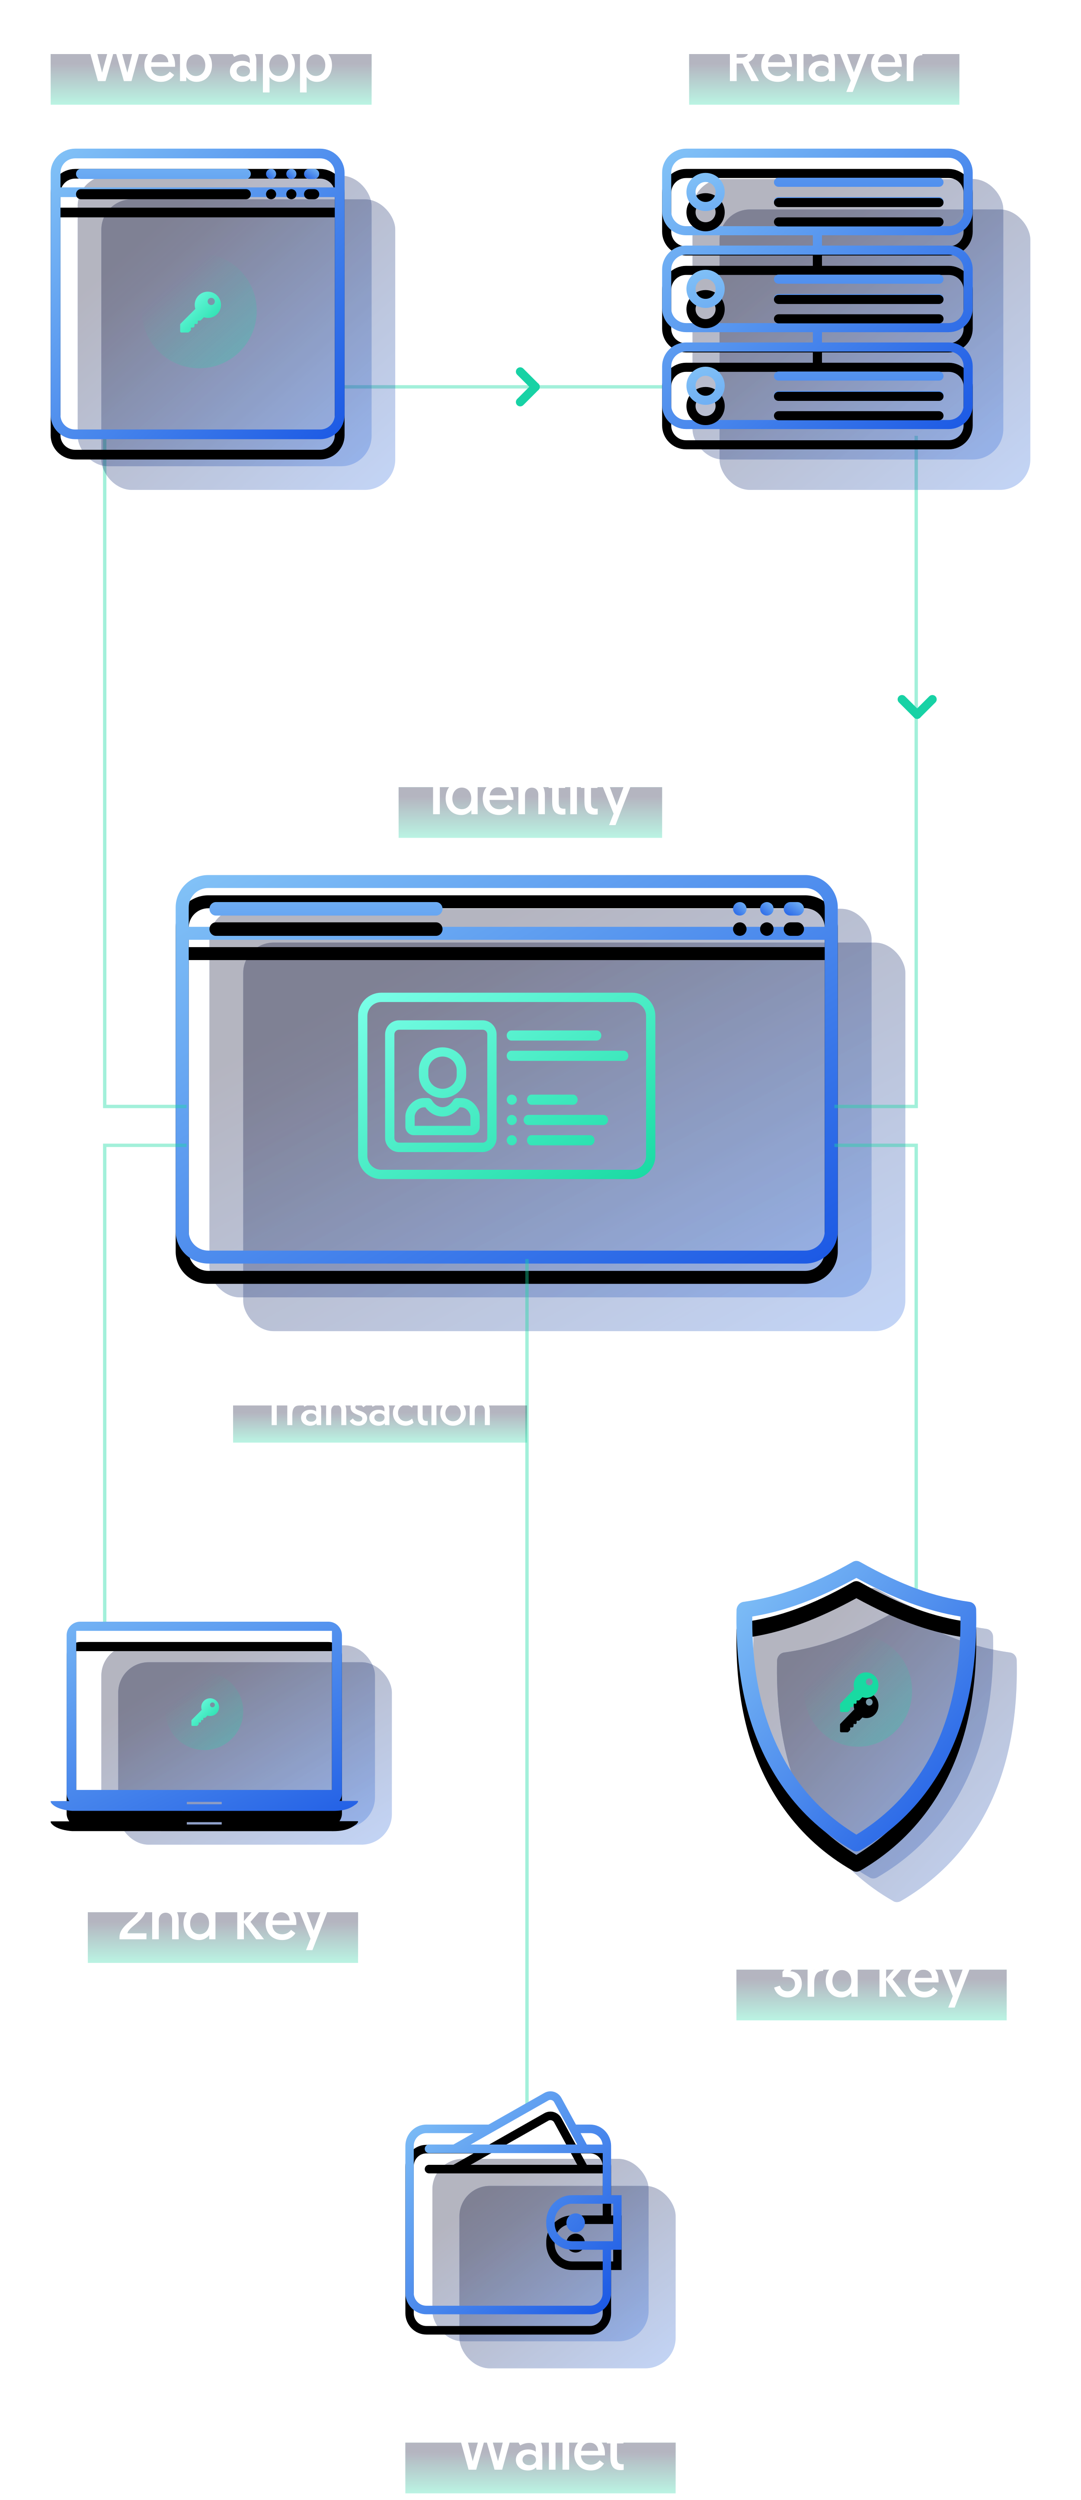 <?xml version="1.0" encoding="UTF-8"?>
<svg width="320px" height="740px" viewBox="0 0 320 740" version="1.1" xmlns="http://www.w3.org/2000/svg" xmlns:xlink="http://www.w3.org/1999/xlink">
    <!-- Generator: Sketch 52.3 (67297) - http://www.bohemiancoding.com/sketch -->
    <title>Group 4</title>
    <desc>Created with Sketch.</desc>
    <defs>
        <linearGradient x1="26.558%" y1="17.496%" x2="102.23%" y2="101.474%" id="linearGradient-1">
            <stop stop-color="#05062C" offset="0%"></stop>
            <stop stop-color="#05062C" stop-opacity="0" offset="100%"></stop>
        </linearGradient>
        <rect id="path-2" x="20" y="20" width="196" height="115" rx="9"></rect>
        <rect id="path-3" x="10" y="10" width="196" height="115" rx="9"></rect>
        <linearGradient x1="100%" y1="0%" x2="0%" y2="100%" id="linearGradient-4">
            <stop stop-color="#83C3F7" offset="0%"></stop>
            <stop stop-color="#1B58E4" offset="100%"></stop>
        </linearGradient>
        <path d="M186.333,0 L9.667,0 C4.331,0.006 0.006,4.293 1.08002496e-12,9.583 L1.08002496e-12,105.417 C0.006,110.707 4.331,114.994 9.667,115 L186.333,115 C191.669,114.994 195.993,110.707 196,105.417 L196,9.583 C195.993,4.293 191.669,0.006 186.333,0 Z M186.333,111.167 L9.667,111.167 C6.464,111.167 3.867,108.592 3.867,105.417 L3.867,19.167 L192.133,19.167 L192.133,105.417 C192.133,108.592 189.536,111.167 186.333,111.167 Z M3.867,15.333 L3.867,9.583 C3.867,6.408 6.464,3.833 9.667,3.833 L186.333,3.833 C189.536,3.833 192.133,6.408 192.133,9.583 L192.133,15.333 L3.867,15.333 Z" id="path-5"></path>
        <filter x="-39.8%" y="-62.6%" width="179.6%" height="235.7%" filterUnits="objectBoundingBox" id="filter-6">
            <feOffset dx="0" dy="6" in="SourceAlpha" result="shadowOffsetOuter1"></feOffset>
            <feGaussianBlur stdDeviation="25" in="shadowOffsetOuter1" result="shadowBlurOuter1"></feGaussianBlur>
            <feColorMatrix values="0 0 0 0 0.122   0 0 0 0 0.361   0 0 0 0 0.898  0 0 0 1 0" type="matrix" in="shadowBlurOuter1"></feColorMatrix>
        </filter>
        <linearGradient x1="-11.416%" y1="-14.03%" x2="109.489%" y2="107.493%" id="linearGradient-7">
            <stop stop-color="#83C3F7" offset="0%"></stop>
            <stop stop-color="#1B58E4" offset="100%"></stop>
        </linearGradient>
        <path d="M14,8 L12,8 C10.895,8 10,8.895 10,10 C10,11.104 10.895,12 12,12 L14,12 C15.105,12 16,11.105 16,10 C16,8.896 15.105,8 14,8 Z" id="path-8"></path>
        <filter x="-1300.0%" y="-1800.0%" width="2700.0%" height="4000.0%" filterUnits="objectBoundingBox" id="filter-9">
            <feOffset dx="0" dy="6" in="SourceAlpha" result="shadowOffsetOuter1"></feOffset>
            <feGaussianBlur stdDeviation="25" in="shadowOffsetOuter1" result="shadowBlurOuter1"></feGaussianBlur>
            <feColorMatrix values="0 0 0 0 0.122   0 0 0 0 0.361   0 0 0 0 0.898  0 0 0 1 0" type="matrix" in="shadowBlurOuter1"></feColorMatrix>
        </filter>
        <path d="M21.76,8.165 C21.277,7.945 20.723,7.945 20.24,8.165 C19.998,8.266 19.775,8.408 19.58,8.584 C18.807,9.372 18.807,10.633 19.58,11.421 C19.775,11.597 19.998,11.739 20.24,11.84 C20.724,12.053 21.276,12.053 21.76,11.84 C22.002,11.739 22.225,11.597 22.42,11.421 C23.193,10.633 23.193,9.372 22.42,8.584 C22.225,8.408 22.002,8.266 21.76,8.165 Z" id="path-10"></path>
        <filter x="-1950.0%" y="-1800.0%" width="4000.0%" height="4000.0%" filterUnits="objectBoundingBox" id="filter-11">
            <feOffset dx="0" dy="6" in="SourceAlpha" result="shadowOffsetOuter1"></feOffset>
            <feGaussianBlur stdDeviation="25" in="shadowOffsetOuter1" result="shadowBlurOuter1"></feGaussianBlur>
            <feColorMatrix values="0 0 0 0 0.122   0 0 0 0 0.361   0 0 0 0 0.898  0 0 0 1 0" type="matrix" in="shadowBlurOuter1"></feColorMatrix>
        </filter>
        <path d="M29.767,8.152 C29.016,7.842 28.152,8.015 27.58,8.59 C27.404,8.784 27.262,9.006 27.16,9.248 C26.947,9.731 26.947,10.281 27.16,10.764 C27.262,11.005 27.404,11.228 27.58,11.422 C28.369,12.193 29.631,12.193 30.419,11.422 C30.596,11.228 30.738,11.005 30.839,10.764 C30.951,10.527 31.006,10.267 30.999,10.006 C31.004,9.196 30.517,8.463 29.767,8.152 Z" id="path-12"></path>
        <filter x="-1950.0%" y="-1800.0%" width="4000.0%" height="4000.0%" filterUnits="objectBoundingBox" id="filter-13">
            <feOffset dx="0" dy="6" in="SourceAlpha" result="shadowOffsetOuter1"></feOffset>
            <feGaussianBlur stdDeviation="25" in="shadowOffsetOuter1" result="shadowBlurOuter1"></feGaussianBlur>
            <feColorMatrix values="0 0 0 0 0.122   0 0 0 0 0.361   0 0 0 0 0.898  0 0 0 1 0" type="matrix" in="shadowBlurOuter1"></feColorMatrix>
        </filter>
        <linearGradient x1="100%" y1="-321.387%" x2="0%" y2="1245.898%" id="linearGradient-14">
            <stop stop-color="#83C3F7" offset="0%"></stop>
            <stop stop-color="#1B58E4" offset="100%"></stop>
        </linearGradient>
        <path d="M184.083,8 L118.917,8 C117.858,8 117,8.895 117,10 C117,11.105 117.858,12 118.917,12 L184.083,12 C185.142,12 186,11.105 186,10 C186,8.895 185.142,8 184.083,8 Z" id="path-15"></path>
        <filter x="-113.0%" y="-1800.0%" width="326.1%" height="4000.0%" filterUnits="objectBoundingBox" id="filter-16">
            <feOffset dx="0" dy="6" in="SourceAlpha" result="shadowOffsetOuter1"></feOffset>
            <feGaussianBlur stdDeviation="25" in="shadowOffsetOuter1" result="shadowBlurOuter1"></feGaussianBlur>
            <feColorMatrix values="0 0 0 0 0.122   0 0 0 0 0.361   0 0 0 0 0.898  0 0 0 1 0" type="matrix" in="shadowBlurOuter1"></feColorMatrix>
        </filter>
        <linearGradient x1="0%" y1="0%" x2="100%" y2="100%" id="linearGradient-17">
            <stop stop-color="#7CFFE9" offset="0%"></stop>
            <stop stop-color="#18DAA2" offset="100%"></stop>
        </linearGradient>
        <linearGradient x1="26.558%" y1="18.665%" x2="26.558%" y2="100%" id="linearGradient-18">
            <stop stop-color="#05062C" offset="0%"></stop>
            <stop stop-color="#05062C" stop-opacity="0" offset="100%"></stop>
        </linearGradient>
        <rect id="path-19" x="0" y="10" width="78" height="15"></rect>
        <rect id="path-20" x="0" y="4.5" width="87" height="11"></rect>
        <rect id="path-21" x="20" y="12" width="81" height="54" rx="9"></rect>
        <rect id="path-22" x="15" y="7" width="81" height="54" rx="9"></rect>
        <linearGradient x1="-8.555%" y1="-21.569%" x2="100%" y2="116.365%" id="linearGradient-23">
            <stop stop-color="#83C3F7" offset="0%"></stop>
            <stop stop-color="#1B58E4" offset="100%"></stop>
        </linearGradient>
        <path d="M90.884,53.054 L85.475,53.054 C85.943,52.397 86.225,51.595 86.225,50.726 L86.225,4.026 C86.225,1.806 84.423,0 82.209,0 L8.738,0 C6.525,0 4.723,1.807 4.723,4.026 L4.723,50.726 C4.723,51.613 5.02,52.428 5.507,53.094 L0.046,53.094 C0.046,53.094 -0.2,53.344 0.447,53.991 C2.281,55.831 6.401,55.99 6.401,55.99 L6.401,55.986 C6.401,55.986 83.571,56.004 83.656,55.999 C87.958,55.999 89.347,54.706 90.484,53.952 C91.326,53.103 90.884,53.054 90.884,53.054 Z M50.633,54.036 L40.294,54.036 L40.294,53.332 L50.631,53.332 L50.633,54.036 Z M83.261,49.801 L7.568,49.801 L7.568,2.715 L83.262,2.715 L83.262,49.801 L83.261,49.801 Z" id="path-24"></path>
        <filter x="-85.7%" y="-128.6%" width="271.3%" height="378.6%" filterUnits="objectBoundingBox" id="filter-25">
            <feOffset dx="0" dy="6" in="SourceAlpha" result="shadowOffsetOuter1"></feOffset>
            <feGaussianBlur stdDeviation="25" in="shadowOffsetOuter1" result="shadowBlurOuter1"></feGaussianBlur>
            <feColorMatrix values="0 0 0 0 0.122   0 0 0 0 0.361   0 0 0 0 0.898  0 0 0 1 0" type="matrix" in="shadowBlurOuter1"></feColorMatrix>
        </filter>
        <linearGradient x1="30.069%" y1="22.847%" x2="95.551%" y2="100%" id="linearGradient-26">
            <stop stop-color="#18DAA2" stop-opacity="0" offset="0%"></stop>
            <stop stop-color="#18DAA2" offset="100%"></stop>
        </linearGradient>
        <rect id="path-27" x="0" y="10" width="80" height="15"></rect>
        <rect id="path-28" x="16" y="28" width="64" height="54" rx="9"></rect>
        <rect id="path-29" x="8" y="20" width="64" height="54" rx="9"></rect>
        <linearGradient x1="1.247%" y1="2.576%" x2="94.654%" y2="98.228%" id="linearGradient-30">
            <stop stop-color="#83C3F7" offset="0%"></stop>
            <stop stop-color="#1B58E4" offset="100%"></stop>
        </linearGradient>
        <path d="M64,30.746 L60.898,30.746 L60.898,16.179 C60.898,12.687 58.115,9.846 54.695,9.846 L50.494,9.846 L46.195,1.955 C45.539,0.749 44.292,0 42.94,0 C42.31,0 41.684,0.166 41.132,0.479 L24.633,9.846 L6.204,9.846 C2.783,9.846 0,12.687 0,16.179 L0,59.667 C0,63.159 2.783,66 6.204,66 L54.695,66 C58.115,66 60.898,63.159 60.898,59.667 L60.898,46.895 L64,46.895 L64,30.746 Z M54.695,12.379 C56.605,12.379 58.166,13.861 58.376,15.757 L53.713,15.757 L51.874,12.379 L54.695,12.379 Z M42.339,2.693 C42.921,2.36 43.704,2.593 44.026,3.184 L50.874,15.756 L19.328,15.756 L42.339,2.693 Z M58.417,59.667 C58.417,61.762 56.747,63.467 54.694,63.467 L6.204,63.467 C4.151,63.467 2.481,61.762 2.481,59.667 L2.481,16.179 C2.481,14.084 4.151,12.379 6.204,12.379 L20.172,12.379 L14.221,15.757 L6.979,15.757 C6.293,15.757 5.738,16.325 5.738,17.024 C5.738,17.723 6.293,18.291 6.979,18.291 L9.758,18.291 L55.093,18.291 L58.417,18.291 L58.417,30.747 L49.343,30.747 C45.13,30.747 41.701,34.248 41.701,38.549 L41.701,39.094 C41.701,43.396 45.13,46.896 49.343,46.896 L58.417,46.896 L58.417,59.667 Z M61.518,44.362 L60.898,44.362 L49.343,44.362 C46.497,44.362 44.182,41.998 44.182,39.093 L44.182,38.548 C44.182,35.642 46.497,33.278 49.343,33.278 L60.898,33.278 L61.518,33.278 L61.518,44.362 Z M53.144,38.924 C53.144,40.47 51.918,41.721 50.404,41.721 C48.891,41.721 47.665,40.469 47.665,38.924 C47.665,37.379 48.891,36.128 50.404,36.128 C51.918,36.127 53.144,37.38 53.144,38.924 Z" id="path-31"></path>
        <filter x="-121.9%" y="-109.1%" width="343.8%" height="336.4%" filterUnits="objectBoundingBox" id="filter-32">
            <feOffset dx="0" dy="6" in="SourceAlpha" result="shadowOffsetOuter1"></feOffset>
            <feGaussianBlur stdDeviation="25" in="shadowOffsetOuter1" result="shadowBlurOuter1"></feGaussianBlur>
            <feColorMatrix values="0 0 0 0 0.122   0 0 0 0 0.361   0 0 0 0 0.898  0 0 0 1 0" type="matrix" in="shadowBlurOuter1"></feColorMatrix>
        </filter>
        <rect id="path-33" x="0" y="10" width="80" height="15"></rect>
        <path d="M82.967,29.404 C82.941,28.266 82.13,27.284 80.997,27.129 C75.716,26.399 70.507,25.131 65.401,23.251 C60.32,21.38 54.697,18.768 48.633,15.329 C47.863,14.892 47.139,14.889 46.369,15.329 C40.347,18.767 34.765,21.373 29.643,23.251 C24.536,25.124 19.33,26.4 14.091,27.129 C12.957,27.286 12.162,28.266 12.036,29.404 C11.534,51.022 16.244,68.711 26.122,82.46 C31.503,89.95 38.237,96.03 46.369,100.665 C46.998,101.129 47.984,101.094 48.717,100.665 C56.787,95.952 63.513,89.917 68.881,82.46 C78.772,68.72 83.444,51.023 82.967,29.404 Z" id="path-34"></path>
        <path d="M75.967,22.404 C75.941,21.266 75.13,20.284 73.997,20.129 C68.716,19.399 63.507,18.131 58.401,16.251 C53.32,14.38 47.697,11.768 41.633,8.329 C40.863,7.892 40.139,7.889 39.369,8.329 C33.347,11.767 27.765,14.373 22.643,16.251 C17.536,18.124 12.33,19.4 7.091,20.129 C5.957,20.286 5.162,21.266 5.036,22.404 C4.534,44.022 9.244,61.711 19.122,75.46 C24.503,82.95 31.237,89.03 39.369,93.665 C39.998,94.129 40.984,94.094 41.717,93.665 C49.787,88.952 56.513,82.917 61.881,75.46 C71.772,61.72 76.444,44.023 75.967,22.404 Z" id="path-35"></path>
        <path d="M70.967,14.404 C70.941,13.266 70.13,12.284 68.997,12.129 C63.716,11.399 58.507,10.131 53.401,8.251 C48.32,6.38 42.697,3.768 36.633,0.329 C35.863,-0.108 35.139,-0.111 34.369,0.329 C28.347,3.767 22.765,6.373 17.643,8.251 C12.536,10.124 7.33,11.4 2.091,12.129 C0.957,12.286 0.162,13.266 0.036,14.404 C-0.466,36.022 4.244,53.711 14.122,67.46 C19.503,74.95 26.237,81.03 34.369,85.665 C34.998,86.129 35.984,86.094 36.717,85.665 C44.787,80.952 51.513,74.917 56.881,67.46 C66.772,53.72 71.444,36.023 70.967,14.404 Z M53.108,64.806 C48.441,71.286 42.586,76.689 35.502,81.029 C28.417,76.689 22.534,71.306 17.895,64.806 C8.909,52.215 4.522,36.107 4.689,16.469 C9.636,15.668 14.541,14.319 19.446,12.507 C24.35,10.696 29.716,8.209 35.502,5.049 C41.287,8.209 46.611,10.696 51.515,12.507 C56.42,14.32 61.366,15.668 66.314,16.469 C66.481,36.233 62.066,52.364 53.108,64.806 Z" id="path-36"></path>
        <filter x="-109.9%" y="-83.7%" width="319.7%" height="281.4%" filterUnits="objectBoundingBox" id="filter-37">
            <feOffset dx="0" dy="6" in="SourceAlpha" result="shadowOffsetOuter1"></feOffset>
            <feGaussianBlur stdDeviation="25" in="shadowOffsetOuter1" result="shadowBlurOuter1"></feGaussianBlur>
            <feColorMatrix values="0 0 0 0 0.122   0 0 0 0 0.361   0 0 0 0 0.898  0 0 0 1 0" type="matrix" in="shadowBlurOuter1"></feColorMatrix>
        </filter>
        <path d="M10.306,1.106 C8.876,-0.369 6.55,-0.369 5.12,1.106 C4.143,2.113 3.804,3.597 4.227,4.943 L0.098,9.202 C0.035,9.266 0,9.354 0,9.445 L0,11.39 C0,11.58 0.149,11.733 0.333,11.733 L2.219,11.733 C2.308,11.733 2.392,11.697 2.455,11.633 L2.926,11.146 C2.998,11.072 3.033,10.968 3.021,10.864 L2.963,10.341 L3.665,10.273 C3.824,10.258 3.95,10.128 3.965,9.963 L4.031,9.239 L4.538,9.3 C4.632,9.313 4.727,9.281 4.798,9.216 C4.869,9.15 4.909,9.057 4.909,8.959 L4.909,8.319 L5.519,8.319 C5.607,8.319 5.692,8.282 5.755,8.218 L6.609,7.348 C7.915,7.785 9.329,7.461 10.306,6.453 C11.735,4.979 11.735,2.58 10.306,1.106 Z M9.363,3.537 C8.973,3.939 8.338,3.939 7.948,3.537 C7.558,3.134 7.558,2.48 7.948,2.078 C8.338,1.676 8.973,1.676 9.363,2.078 C9.752,2.48 9.752,3.134 9.363,3.537 Z" id="path-38"></path>
        <filter x="-685.5%" y="-613.6%" width="1471.1%" height="1429.5%" filterUnits="objectBoundingBox" id="filter-39">
            <feOffset dx="0" dy="6" in="SourceAlpha" result="shadowOffsetOuter1"></feOffset>
            <feGaussianBlur stdDeviation="25" in="shadowOffsetOuter1" result="shadowBlurOuter1"></feGaussianBlur>
            <feColorMatrix values="0 0 0 0 0.094   0 0 0 0 0.855   0 0 0 0 0.635  0 0 0 1 0" type="matrix" in="shadowBlurOuter1"></feColorMatrix>
        </filter>
        <rect id="path-40" x="0" y="10" width="80" height="15"></rect>
        <rect id="path-41" x="15" y="15" width="87" height="86" rx="9"></rect>
        <rect id="path-42" x="8" y="8" width="87" height="86" rx="9"></rect>
        <path d="M79.75,0 L7.25,0 C3.248,0.005 0.005,3.211 0,7.167 L0,78.833 C0.005,82.789 3.248,85.995 7.25,86 L79.75,86 C83.752,85.995 86.995,82.789 87,78.833 L87,7.167 C86.995,3.211 83.752,0.005 79.75,0 Z M84.1,78.833 C84.1,81.208 82.152,83.133 79.75,83.133 L7.25,83.133 C4.848,83.133 2.9,81.208 2.9,78.833 L2.9,14.333 L84.1,14.333 L84.1,78.833 L84.1,78.833 Z M84.1,11.467 L2.9,11.467 L2.9,7.167 C2.9,4.792 4.848,2.867 7.25,2.867 L79.75,2.867 C82.152,2.867 84.1,4.792 84.1,7.167 L84.1,11.467 Z" id="path-43"></path>
        <filter x="-89.7%" y="-83.7%" width="279.3%" height="281.4%" filterUnits="objectBoundingBox" id="filter-44">
            <feOffset dx="0" dy="6" in="SourceAlpha" result="shadowOffsetOuter1"></feOffset>
            <feGaussianBlur stdDeviation="25" in="shadowOffsetOuter1" result="shadowBlurOuter1"></feGaussianBlur>
            <feColorMatrix values="0 0 0 0 0.122   0 0 0 0 0.361   0 0 0 0 0.898  0 0 0 1 0" type="matrix" in="shadowBlurOuter1"></feColorMatrix>
        </filter>
        <path d="M10.5,5.983 L9,5.983 C8.172,5.983 7.5,6.652 7.5,7.478 C7.5,8.304 8.172,8.974 9,8.974 L10.5,8.974 C11.328,8.974 12,8.304 12,7.478 C12,6.652 11.328,5.983 10.5,5.983 Z" id="path-45"></path>
        <filter x="-1733.3%" y="-2407.0%" width="3566.7%" height="5315.1%" filterUnits="objectBoundingBox" id="filter-46">
            <feOffset dx="0" dy="6" in="SourceAlpha" result="shadowOffsetOuter1"></feOffset>
            <feGaussianBlur stdDeviation="25" in="shadowOffsetOuter1" result="shadowBlurOuter1"></feGaussianBlur>
            <feColorMatrix values="0 0 0 0 0.122   0 0 0 0 0.361   0 0 0 0 0.898  0 0 0 1 0" type="matrix" in="shadowBlurOuter1"></feColorMatrix>
        </filter>
        <path d="M16.32,6.106 C15.958,5.942 15.542,5.942 15.18,6.106 C14.998,6.182 14.831,6.288 14.685,6.42 C14.105,7.009 14.105,7.952 14.685,8.541 C14.831,8.673 14.998,8.779 15.18,8.854 C15.543,9.014 15.957,9.014 16.32,8.854 C16.502,8.779 16.669,8.673 16.815,8.541 C17.395,7.952 17.395,7.009 16.815,6.42 C16.669,6.288 16.502,6.182 16.32,6.106 Z" id="path-47"></path>
        <filter x="-2600.0%" y="-2407.0%" width="5300.0%" height="5315.1%" filterUnits="objectBoundingBox" id="filter-48">
            <feOffset dx="0" dy="6" in="SourceAlpha" result="shadowOffsetOuter1"></feOffset>
            <feGaussianBlur stdDeviation="25" in="shadowOffsetOuter1" result="shadowBlurOuter1"></feGaussianBlur>
            <feColorMatrix values="0 0 0 0 0.122   0 0 0 0 0.361   0 0 0 0 0.898  0 0 0 1 0" type="matrix" in="shadowBlurOuter1"></feColorMatrix>
        </filter>
        <path d="M22.325,6.097 C21.762,5.864 21.114,5.994 20.685,6.424 C20.553,6.569 20.446,6.735 20.37,6.916 C20.21,7.277 20.21,7.688 20.37,8.049 C20.446,8.23 20.553,8.396 20.685,8.541 C21.276,9.118 22.223,9.118 22.815,8.541 C22.947,8.396 23.053,8.23 23.13,8.049 C23.214,7.872 23.255,7.678 23.25,7.482 C23.253,6.877 22.888,6.329 22.325,6.097 Z" id="path-49"></path>
        <filter x="-2600.0%" y="-2407.0%" width="5300.0%" height="5315.1%" filterUnits="objectBoundingBox" id="filter-50">
            <feOffset dx="0" dy="6" in="SourceAlpha" result="shadowOffsetOuter1"></feOffset>
            <feGaussianBlur stdDeviation="25" in="shadowOffsetOuter1" result="shadowBlurOuter1"></feGaussianBlur>
            <feColorMatrix values="0 0 0 0 0.122   0 0 0 0 0.361   0 0 0 0 0.898  0 0 0 1 0" type="matrix" in="shadowBlurOuter1"></feColorMatrix>
        </filter>
        <path d="M78.063,5.983 L29.187,5.983 C28.394,5.983 27.75,6.652 27.75,7.478 C27.75,8.304 28.394,8.974 29.187,8.974 L78.063,8.974 C78.856,8.974 79.5,8.304 79.5,7.478 C79.5,6.652 78.856,5.983 78.063,5.983 Z" id="path-51"></path>
        <filter x="-150.7%" y="-2407.0%" width="401.4%" height="5315.1%" filterUnits="objectBoundingBox" id="filter-52">
            <feOffset dx="0" dy="6" in="SourceAlpha" result="shadowOffsetOuter1"></feOffset>
            <feGaussianBlur stdDeviation="25" in="shadowOffsetOuter1" result="shadowBlurOuter1"></feGaussianBlur>
            <feColorMatrix values="0 0 0 0 0.122   0 0 0 0 0.361   0 0 0 0 0.898  0 0 0 1 0" type="matrix" in="shadowBlurOuter1"></feColorMatrix>
        </filter>
        <rect id="path-53" x="0" y="10" width="95" height="15"></rect>
        <rect id="path-54" x="17" y="18" width="92" height="83" rx="9"></rect>
        <rect id="path-55" x="9" y="9" width="92" height="83" rx="9"></rect>
        <linearGradient x1="1.042%" y1="0%" x2="100%" y2="100%" id="linearGradient-56">
            <stop stop-color="#83C3F7" offset="0%"></stop>
            <stop stop-color="#1B58E4" offset="100%"></stop>
        </linearGradient>
        <path d="M84.836,25.635 C88.755,25.635 91.944,22.458 91.944,18.554 L91.944,7.081 C91.944,3.177 88.755,0 84.836,0 L7.107,0 C3.188,0 0,3.177 0,7.081 L0,18.554 C0,22.458 3.188,25.635 7.107,25.635 L44.622,25.635 L44.622,28.683 L7.107,28.683 C3.188,28.683 0,31.859 0,35.763 L0,47.237 C0,51.141 3.188,54.317 7.107,54.317 L44.622,54.317 L44.622,57.365 L7.107,57.365 C3.188,57.365 0,60.542 0,64.446 L0,75.919 C0,79.823 3.188,83 7.107,83 L84.836,83 C88.755,83 91.944,79.823 91.944,75.919 L91.944,64.446 C91.944,60.542 88.755,57.365 84.836,57.365 L47.321,57.365 L47.321,54.317 L84.836,54.317 C88.755,54.317 91.944,51.141 91.944,47.237 L91.944,35.763 C91.944,31.859 88.755,28.683 84.836,28.683 L47.321,28.683 L47.321,25.635 L84.836,25.635 Z M89.245,64.446 L89.245,75.919 C89.245,78.341 87.267,80.311 84.836,80.311 L7.107,80.311 C4.677,80.311 2.699,78.341 2.699,75.919 L2.699,64.446 C2.699,62.024 4.677,60.054 7.107,60.054 L84.836,60.054 C87.267,60.054 89.245,62.024 89.245,64.446 Z M89.245,35.763 L89.245,47.237 C89.245,49.658 87.267,51.629 84.836,51.629 L7.107,51.629 C4.677,51.629 2.699,49.658 2.699,47.237 L2.699,35.763 C2.699,33.342 4.677,31.371 7.107,31.371 L84.836,31.371 C87.267,31.371 89.245,33.342 89.245,35.763 Z M2.699,18.554 L2.699,7.081 C2.699,4.659 4.677,2.689 7.107,2.689 L84.836,2.689 C87.267,2.689 89.245,4.659 89.245,7.081 L89.245,18.554 C89.245,20.976 87.267,22.946 84.836,22.946 L7.107,22.946 C4.677,22.946 2.699,20.976 2.699,18.554 Z" id="path-57"></path>
        <filter x="-84.8%" y="-86.7%" width="269.7%" height="288.0%" filterUnits="objectBoundingBox" id="filter-58">
            <feOffset dx="0" dy="6" in="SourceAlpha" result="shadowOffsetOuter1"></feOffset>
            <feGaussianBlur stdDeviation="25" in="shadowOffsetOuter1" result="shadowBlurOuter1"></feGaussianBlur>
            <feColorMatrix values="0 0 0 0 0.122   0 0 0 0 0.361   0 0 0 0 0.898  0 0 0 1 0" type="matrix" in="shadowBlurOuter1"></feColorMatrix>
        </filter>
        <linearGradient x1="0%" y1="-9.509%" x2="197.206%" y2="631.537%" id="linearGradient-59">
            <stop stop-color="#83C3F7" offset="0%"></stop>
            <stop stop-color="#1B58E4" offset="100%"></stop>
        </linearGradient>
        <path d="M12.865,7.171 C9.74,7.171 7.197,9.704 7.197,12.817 C7.197,15.931 9.74,18.464 12.865,18.464 C15.99,18.464 18.533,15.931 18.533,12.817 C18.533,9.704 15.99,7.171 12.865,7.171 Z M12.865,15.775 C11.228,15.775 9.896,14.448 9.896,12.817 C9.896,11.187 11.228,9.86 12.865,9.86 C14.502,9.86 15.834,11.187 15.834,12.817 C15.834,14.448 14.502,15.775 12.865,15.775 Z" id="path-60"></path>
        <filter x="-688.1%" y="-637.5%" width="1476.2%" height="1481.3%" filterUnits="objectBoundingBox" id="filter-61">
            <feOffset dx="0" dy="6" in="SourceAlpha" result="shadowOffsetOuter1"></feOffset>
            <feGaussianBlur stdDeviation="25" in="shadowOffsetOuter1" result="shadowBlurOuter1"></feGaussianBlur>
            <feColorMatrix values="0 0 0 0 0.122   0 0 0 0 0.361   0 0 0 0 0.898  0 0 0 1 0" type="matrix" in="shadowBlurOuter1"></feColorMatrix>
        </filter>
        <path d="M12.865,35.853 C9.74,35.853 7.197,38.386 7.197,41.5 C7.197,44.614 9.74,47.147 12.865,47.147 C15.99,47.147 18.533,44.614 18.533,41.5 C18.533,38.386 15.99,35.853 12.865,35.853 Z M12.865,44.458 C11.228,44.458 9.896,43.131 9.896,41.5 C9.896,39.869 11.228,38.542 12.865,38.542 C14.502,38.542 15.834,39.869 15.834,41.5 C15.834,43.131 14.502,44.458 12.865,44.458 Z" id="path-62"></path>
        <filter x="-688.1%" y="-637.5%" width="1476.2%" height="1481.3%" filterUnits="objectBoundingBox" id="filter-63">
            <feOffset dx="0" dy="6" in="SourceAlpha" result="shadowOffsetOuter1"></feOffset>
            <feGaussianBlur stdDeviation="25" in="shadowOffsetOuter1" result="shadowBlurOuter1"></feGaussianBlur>
            <feColorMatrix values="0 0 0 0 0.122   0 0 0 0 0.361   0 0 0 0 0.898  0 0 0 1 0" type="matrix" in="shadowBlurOuter1"></feColorMatrix>
        </filter>
        <linearGradient x1="2.802%" y1="-1281.032%" x2="116.09%" y2="1603.832%" id="linearGradient-64">
            <stop stop-color="#83C3F7" offset="0%"></stop>
            <stop stop-color="#1B58E4" offset="100%"></stop>
        </linearGradient>
        <path d="M81.958,43.024 L34.456,43.024 C33.711,43.024 33.107,43.626 33.107,44.368 C33.107,45.111 33.711,45.713 34.456,45.713 L81.958,45.713 C82.703,45.713 83.307,45.111 83.307,44.368 C83.307,43.626 82.703,43.024 81.958,43.024 Z" id="path-65"></path>
        <filter x="-155.4%" y="-2677.6%" width="410.8%" height="5901.4%" filterUnits="objectBoundingBox" id="filter-66">
            <feOffset dx="0" dy="6" in="SourceAlpha" result="shadowOffsetOuter1"></feOffset>
            <feGaussianBlur stdDeviation="25" in="shadowOffsetOuter1" result="shadowBlurOuter1"></feGaussianBlur>
            <feColorMatrix values="0 0 0 0 0.122   0 0 0 0 0.361   0 0 0 0 0.898  0 0 0 1 0" type="matrix" in="shadowBlurOuter1"></feColorMatrix>
        </filter>
        <path d="M33.107,38.632 C33.107,39.374 33.711,39.976 34.456,39.976 L81.958,39.976 C82.703,39.976 83.307,39.374 83.307,38.632 C83.307,37.889 82.703,37.287 81.958,37.287 L34.456,37.287 C33.711,37.287 33.107,37.889 33.107,38.632 Z" id="path-67"></path>
        <filter x="-155.4%" y="-2677.6%" width="410.8%" height="5901.4%" filterUnits="objectBoundingBox" id="filter-68">
            <feOffset dx="0" dy="6" in="SourceAlpha" result="shadowOffsetOuter1"></feOffset>
            <feGaussianBlur stdDeviation="25" in="shadowOffsetOuter1" result="shadowBlurOuter1"></feGaussianBlur>
            <feColorMatrix values="0 0 0 0 0.122   0 0 0 0 0.361   0 0 0 0 0.898  0 0 0 1 0" type="matrix" in="shadowBlurOuter1"></feColorMatrix>
        </filter>
        <path d="M83.307,15.686 C83.307,14.943 82.703,14.341 81.958,14.341 L34.456,14.341 C33.711,14.341 33.107,14.943 33.107,15.686 C33.107,16.428 33.711,17.03 34.456,17.03 L81.958,17.03 C82.703,17.03 83.307,16.428 83.307,15.686 Z" id="path-69"></path>
        <filter x="-155.4%" y="-2677.6%" width="410.8%" height="5901.4%" filterUnits="objectBoundingBox" id="filter-70">
            <feOffset dx="0" dy="6" in="SourceAlpha" result="shadowOffsetOuter1"></feOffset>
            <feGaussianBlur stdDeviation="25" in="shadowOffsetOuter1" result="shadowBlurOuter1"></feGaussianBlur>
            <feColorMatrix values="0 0 0 0 0.122   0 0 0 0 0.361   0 0 0 0 0.898  0 0 0 1 0" type="matrix" in="shadowBlurOuter1"></feColorMatrix>
        </filter>
        <path d="M34.456,11.294 L81.958,11.294 C82.703,11.294 83.307,10.692 83.307,9.949 C83.307,9.207 82.703,8.605 81.958,8.605 L34.456,8.605 C33.711,8.605 33.107,9.207 33.107,9.949 C33.107,10.692 33.711,11.294 34.456,11.294 Z" id="path-71"></path>
        <filter x="-155.4%" y="-2677.6%" width="410.8%" height="5901.4%" filterUnits="objectBoundingBox" id="filter-72">
            <feOffset dx="0" dy="6" in="SourceAlpha" result="shadowOffsetOuter1"></feOffset>
            <feGaussianBlur stdDeviation="25" in="shadowOffsetOuter1" result="shadowBlurOuter1"></feGaussianBlur>
            <feColorMatrix values="0 0 0 0 0.122   0 0 0 0 0.361   0 0 0 0 0.898  0 0 0 1 0" type="matrix" in="shadowBlurOuter1"></feColorMatrix>
        </filter>
        <path d="M12.865,64.536 C9.74,64.536 7.197,67.069 7.197,70.183 C7.197,73.296 9.74,75.829 12.865,75.829 C15.99,75.829 18.533,73.296 18.533,70.183 C18.533,67.069 15.99,64.536 12.865,64.536 Z M12.865,73.14 C11.228,73.14 9.896,71.813 9.896,70.183 C9.896,68.552 11.228,67.225 12.865,67.225 C14.502,67.225 15.834,68.552 15.834,70.183 C15.834,71.813 14.502,73.14 12.865,73.14 Z" id="path-73"></path>
        <filter x="-688.1%" y="-637.5%" width="1476.2%" height="1481.3%" filterUnits="objectBoundingBox" id="filter-74">
            <feOffset dx="0" dy="6" in="SourceAlpha" result="shadowOffsetOuter1"></feOffset>
            <feGaussianBlur stdDeviation="25" in="shadowOffsetOuter1" result="shadowBlurOuter1"></feGaussianBlur>
            <feColorMatrix values="0 0 0 0 0.122   0 0 0 0 0.361   0 0 0 0 0.898  0 0 0 1 0" type="matrix" in="shadowBlurOuter1"></feColorMatrix>
        </filter>
        <path d="M81.958,71.706 L34.456,71.706 C33.711,71.706 33.107,72.308 33.107,73.051 C33.107,73.793 33.711,74.395 34.456,74.395 L81.958,74.395 C82.703,74.395 83.307,73.793 83.307,73.051 C83.307,72.308 82.703,71.706 81.958,71.706 Z" id="path-75"></path>
        <filter x="-155.4%" y="-2677.6%" width="410.8%" height="5901.4%" filterUnits="objectBoundingBox" id="filter-76">
            <feOffset dx="0" dy="6" in="SourceAlpha" result="shadowOffsetOuter1"></feOffset>
            <feGaussianBlur stdDeviation="25" in="shadowOffsetOuter1" result="shadowBlurOuter1"></feGaussianBlur>
            <feColorMatrix values="0 0 0 0 0.122   0 0 0 0 0.361   0 0 0 0 0.898  0 0 0 1 0" type="matrix" in="shadowBlurOuter1"></feColorMatrix>
        </filter>
        <path d="M33.107,67.314 C33.107,68.057 33.711,68.659 34.456,68.659 L81.958,68.659 C82.703,68.659 83.307,68.057 83.307,67.314 C83.307,66.572 82.703,65.97 81.958,65.97 L34.456,65.97 C33.711,65.97 33.107,66.572 33.107,67.314 Z" id="path-77"></path>
        <filter x="-155.4%" y="-2677.6%" width="410.8%" height="5901.4%" filterUnits="objectBoundingBox" id="filter-78">
            <feOffset dx="0" dy="6" in="SourceAlpha" result="shadowOffsetOuter1"></feOffset>
            <feGaussianBlur stdDeviation="25" in="shadowOffsetOuter1" result="shadowBlurOuter1"></feGaussianBlur>
            <feColorMatrix values="0 0 0 0 0.122   0 0 0 0 0.361   0 0 0 0 0.898  0 0 0 1 0" type="matrix" in="shadowBlurOuter1"></feColorMatrix>
        </filter>
        <rect id="path-79" x="0" y="10" width="80" height="15"></rect>
    </defs>
    <g id="Page-1" stroke="none" stroke-width="1" fill="none" fill-rule="evenodd">
        <g id="Mobile" transform="translate(0, -536)">
            <g id="Group-4" transform="translate(15, 542)">
                <g id="Group-16" transform="translate(37, 217)">
                    <g id="Group-9" transform="translate(0, 36)">
                        <g id="Rectangle-Copy-2" opacity="0.299">
                            <use fill="#3774E8" xlink:href="#path-2"></use>
                            <use fill="url(#linearGradient-1)" xlink:href="#path-2"></use>
                        </g>
                        <g id="Rectangle" opacity="0.299">
                            <use fill="#3774E8" xlink:href="#path-3"></use>
                            <use fill="url(#linearGradient-1)" xlink:href="#path-3"></use>
                        </g>
                        <g id="web-2" transform="translate(98, 57.5) scale(-1, 1) translate(-98, -57.5) ">
                            <g id="Shape">
                                <use fill="black" fill-opacity="1" filter="url(#filter-6)" xlink:href="#path-5"></use>
                                <use fill="url(#linearGradient-4)" fill-rule="evenodd" xlink:href="#path-5"></use>
                            </g>
                            <g id="Path">
                                <use fill="black" fill-opacity="1" filter="url(#filter-9)" xlink:href="#path-8"></use>
                                <use fill="url(#linearGradient-7)" fill-rule="evenodd" xlink:href="#path-8"></use>
                            </g>
                            <g id="Path">
                                <use fill="black" fill-opacity="1" filter="url(#filter-11)" xlink:href="#path-10"></use>
                                <use fill="url(#linearGradient-7)" fill-rule="evenodd" xlink:href="#path-10"></use>
                            </g>
                            <g id="Path">
                                <use fill="black" fill-opacity="1" filter="url(#filter-13)" xlink:href="#path-12"></use>
                                <use fill="url(#linearGradient-7)" fill-rule="evenodd" xlink:href="#path-12"></use>
                            </g>
                            <g id="Path">
                                <use fill="black" fill-opacity="1" filter="url(#filter-16)" xlink:href="#path-15"></use>
                                <use fill="url(#linearGradient-14)" fill-rule="evenodd" xlink:href="#path-15"></use>
                            </g>
                        </g>
                        <g id="badge" transform="translate(54, 34)" fill="url(#linearGradient-17)">
                            <path d="M81.125,0.828 C84.916,0.828 88,3.921 88,7.724 L88,49.103 C88,52.906 84.916,56 81.125,56 L6.875,56 C3.084,56 0,52.906 0,49.103 L0,7.724 C0,3.921 3.084,0.828 6.875,0.828 L36.556,0.828 L40.444,0.828 L47.555,0.828 L51.445,0.828 L81.125,0.828 Z M85.25,49.103 L85.25,7.724 C85.25,5.442 83.4,3.586 81.125,3.586 L48.695,3.586 L44.805,3.586 L6.875,3.586 C4.6,3.586 2.75,5.442 2.75,7.724 L2.75,49.103 C2.75,51.385 4.6,53.241 6.875,53.241 L81.125,53.241 C83.4,53.241 85.25,51.385 85.25,49.103 Z M25,32 C21.14,32 18,28.941 18,25.182 L18,23.818 C18,20.059 21.14,17 25,17 C28.86,17 32,20.059 32,23.818 L32,25.182 C32,28.941 28.86,32 25,32 Z M20.8,23.818 L20.8,25.182 C20.8,27.438 22.684,29.273 25,29.273 C27.316,29.273 29.2,27.438 29.2,25.182 L29.2,23.818 C29.2,21.562 27.316,19.727 25,19.727 C22.684,19.727 20.8,21.562 20.8,23.818 Z M30.513,32 C32.012,32 33.431,32.668 34.508,33.88 C35.442,34.93 36,36.276 36,37.477 L36,40.474 C36,41.867 34.871,43 33.484,43 L16.522,43 C15.131,43 14,41.864 14,40.468 L14,37.477 C14,34.944 16.397,32 19.488,32 L20.655,32 C21.132,32 21.575,32.249 21.826,32.657 C22.628,33.966 23.785,34.716 25,34.716 C26.216,34.716 27.372,33.966 28.174,32.657 C28.425,32.249 28.868,32 29.345,32 L30.513,32 Z M33.25,40.239 L33.25,40.239 L33.25,37.477 C33.25,36.545 32.184,34.761 30.512,34.761 L30.071,34.761 C28.77,36.497 26.957,37.477 25,37.477 C23.043,37.477 21.23,36.497 19.929,34.761 L19.488,34.761 C17.816,34.761 16.75,36.545 16.75,37.477 L16.75,40.239 L33.25,40.239 Z M36.875,9 C39.149,9 41,10.874 41,13.179 L41,43.821 C41,46.125 39.149,48 36.875,48 L12.125,48 C9.851,48 8,46.125 8,43.821 L8,13.179 C8,10.874 9.851,9 12.125,9 L36.875,9 Z M38.25,43.821 L38.25,13.179 C38.25,12.411 37.633,11.786 36.875,11.786 L12.125,11.786 C11.367,11.786 10.75,12.411 10.75,13.179 L10.75,43.821 C10.75,44.589 11.367,45.214 12.125,45.214 L36.875,45.214 C37.633,45.214 38.25,44.589 38.25,43.821 Z M45.4,15 C44.627,15 44,14.328 44,13.5 C44,12.672 44.627,12 45.4,12 L70.6,12 C71.373,12 72,12.672 72,13.5 C72,14.328 71.373,15 70.6,15 L45.4,15 Z M78.615,18 C79.38,18 80,18.672 80,19.5 C80,20.328 79.38,21 78.615,21 L45.385,21 C44.62,21 44,20.328 44,19.5 C44,18.672 44.62,18 45.385,18 L78.615,18 Z M51.364,34 C50.611,34 50,33.328 50,32.5 C50,31.672 50.611,31 51.364,31 L63.636,31 C64.389,31 65,31.672 65,32.5 C65,33.328 64.389,34 63.636,34 L51.364,34 Z M45.5,31 C45.896,31 46.282,31.159 46.561,31.439 C46.841,31.718 47,32.104 47,32.5 C47,32.896 46.841,33.282 46.561,33.561 C46.282,33.841 45.896,34 45.5,34 C45.104,34 44.718,33.841 44.439,33.561 C44.159,33.282 44,32.896 44,32.5 C44,32.104 44.159,31.718 44.439,31.439 C44.718,31.159 45.104,31 45.5,31 Z M72.611,37 C73.378,37 74,37.672 74,38.5 C74,39.328 73.378,40 72.611,40 L50.389,40 C49.622,40 49,39.328 49,38.5 C49,37.672 49.622,37 50.389,37 L72.611,37 Z M45.5,37 C45.896,37 46.282,37.159 46.561,37.439 C46.841,37.718 47,38.104 47,38.5 C47,38.896 46.841,39.282 46.561,39.561 C46.282,39.841 45.896,40 45.5,40 C45.104,40 44.718,39.841 44.439,39.561 C44.159,39.282 44,38.896 44,38.5 C44,38.104 44.159,37.718 44.439,37.439 C44.718,37.159 45.104,37 45.5,37 Z M68.667,43 C69.403,43 70,43.672 70,44.5 C70,45.328 69.403,46 68.667,46 L51.333,46 C50.597,46 50,45.328 50,44.5 C50,43.672 50.597,43 51.333,43 L68.667,43 Z M45.5,43 C45.896,43 46.282,43.159 46.561,43.439 C46.841,43.718 47,44.104 47,44.5 C47,44.896 46.841,45.282 46.561,45.561 C46.282,45.841 45.896,46 45.5,46 C45.104,46 44.718,45.841 44.439,45.561 C44.159,45.282 44,44.896 44,44.5 C44,44.104 44.159,43.718 44.439,43.439 C44.718,43.159 45.104,43 45.5,43 Z" id="Combined-Shape"></path>
                        </g>
                    </g>
                    <g id="Group-12-Copy-6" transform="translate(66, 0)">
                        <g id="Rectangle" opacity="0.299">
                            <use fill="#18DAA2" xlink:href="#path-19"></use>
                            <use fill="url(#linearGradient-18)" xlink:href="#path-19"></use>
                        </g>
                        <path d="M10.201,18 L10.201,5.4 L12.199,5.4 L12.199,18 L10.201,18 Z M23.393,4.986 L23.393,18 L21.539,18 L21.539,16.776 C21.287,17.1 20.333,18.234 18.515,18.234 C15.833,18.234 13.925,16.2 13.925,13.32 C13.925,10.422 15.707,8.37 18.389,8.37 C20.171,8.37 21.179,9.45 21.431,9.864 L21.431,4.986 L23.393,4.986 Z M21.503,13.338 C21.503,11.286 20.261,10.116 18.695,10.116 C17.057,10.116 15.905,11.448 15.905,13.338 C15.905,15.264 17.111,16.506 18.713,16.506 C20.441,16.506 21.503,15.066 21.503,13.338 Z M24.902,13.338 C24.902,10.422 26.9,8.37 29.474,8.37 C32.318,8.37 33.992,10.332 33.992,13.284 C33.992,13.446 33.992,13.608 33.974,13.77 L26.9,13.77 C26.936,15.444 28.142,16.524 29.816,16.524 C31.238,16.524 32.048,15.732 32.408,15.21 L33.704,16.182 C33.254,16.956 32.012,18.234 29.78,18.234 C26.846,18.234 24.902,16.182 24.902,13.338 Z M26.972,12.42 L31.994,12.42 C31.922,10.872 30.842,10.008 29.492,10.008 C28.142,10.008 27.098,10.944 26.972,12.42 Z M40.02,8.37 C42.45,8.37 43.296,10.296 43.296,12.348 L43.296,18 L41.352,18 L41.352,12.186 C41.352,10.89 40.542,10.134 39.462,10.134 C38.22,10.134 37.41,11.052 37.41,12.33 L37.41,18 L35.448,18 L35.448,8.604 L37.374,8.604 L37.374,9.828 C37.788,9.09 38.76,8.37 40.02,8.37 Z M45.453,8.604 L45.453,6.642 L47.397,6.642 L47.397,8.604 L49.305,8.604 L49.305,10.224 L47.397,10.224 L47.397,14.598 C47.397,16.056 47.955,16.38 48.999,16.38 C49.161,16.38 49.377,16.362 49.377,16.362 L49.377,18.054 C49.377,18.054 49.035,18.126 48.423,18.126 C46.137,18.126 45.453,16.596 45.453,14.292 L45.453,10.224 L44.409,10.224 L44.409,8.604 L45.453,8.604 Z M50.814,18 L50.814,8.604 L52.776,8.604 L52.776,18 L50.814,18 Z M50.562,6.282 C50.562,5.598 51.102,5.058 51.786,5.058 C52.47,5.058 53.01,5.598 53.01,6.282 C53.01,6.966 52.47,7.506 51.786,7.506 C51.102,7.506 50.562,6.966 50.562,6.282 Z M55.006,8.604 L55.006,6.642 L56.95,6.642 L56.95,8.604 L58.858,8.604 L58.858,10.224 L56.95,10.224 L56.95,14.598 C56.95,16.056 57.508,16.38 58.552,16.38 C58.714,16.38 58.93,16.362 58.93,16.362 L58.93,18.054 C58.93,18.054 58.588,18.126 57.976,18.126 C55.69,18.126 55.006,16.596 55.006,14.292 L55.006,10.224 L53.962,10.224 L53.962,8.604 L55.006,8.604 Z M64.201,21.222 L62.311,21.222 L63.643,17.838 L59.917,8.604 L62.023,8.604 L64.561,15.444 L67.063,8.604 L69.115,8.604 L64.201,21.222 Z" id="Identity" fill="#FFFFFF"></path>
                    </g>
                </g>
                <polyline id="Path-2" stroke="#18DAA2" opacity="0.4" points="16 123 16 321.499 40.221 321.499"></polyline>
                <polyline id="Path-2" stroke="#18DAA2" opacity="0.4" transform="translate(28.11, 404.383) scale(1, -1) translate(-28.11, -404.383) " points="16 333 16 475.766 40.221 475.766"></polyline>
                <path d="M141,366.66 L141,618.68" id="Path-2" stroke="#18DAA2" opacity="0.4" transform="translate(141, 492.67) scale(1, -1) translate(-141, -492.67) "></path>
                <g id="Group-12-Copy-5" transform="translate(54, 405.5)">
                    <g id="Rectangle" opacity="0.299">
                        <use fill="#18DAA2" xlink:href="#path-20"></use>
                        <use fill="url(#linearGradient-18)" xlink:href="#path-20"></use>
                    </g>
                    <path d="M11.408,10.322 L11.408,2.126 L9,2.126 L9,0.76 L15.335,0.76 L15.335,2.126 L12.927,2.126 L12.927,10.322 L11.408,10.322 Z M19.548,3.014 L19.548,4.516 C17.988,4.516 17.536,5.705 17.536,7.249 L17.536,10.322 L16.045,10.322 L16.045,3.191 L17.509,3.191 L17.509,4.311 C17.783,3.601 18.535,3.014 19.548,3.014 Z M20.12,8.123 C20.12,6.743 21.242,5.773 22.884,5.773 C23.705,5.773 24.321,6.046 24.595,6.292 L24.595,5.623 C24.595,4.803 24.02,4.311 23.076,4.311 C22.282,4.311 21.598,4.585 21.078,4.872 L20.504,3.833 C21.078,3.464 22.036,3.014 23.226,3.014 C25.347,3.014 26.073,4.161 26.073,5.719 L26.073,10.322 L24.773,10.322 L24.649,9.79 C24.28,10.199 23.705,10.5 22.816,10.5 C21.311,10.5 20.12,9.557 20.12,8.123 Z M21.612,8.082 C21.612,8.792 22.228,9.311 23.131,9.311 C24.006,9.311 24.636,8.82 24.636,8.082 C24.636,7.331 24.02,6.852 23.117,6.852 C22.214,6.852 21.612,7.372 21.612,8.082 Z M31.024,3.014 C32.871,3.014 33.514,4.475 33.514,6.033 L33.514,10.322 L32.036,10.322 L32.036,5.91 C32.036,4.926 31.421,4.352 30.6,4.352 C29.656,4.352 29.04,5.049 29.04,6.019 L29.04,10.322 L27.548,10.322 L27.548,3.191 L29.012,3.191 L29.012,4.12 C29.327,3.56 30.066,3.014 31.024,3.014 Z M34.525,9.079 L35.455,8.342 C35.784,8.82 36.276,9.27 37.166,9.27 C37.795,9.27 38.26,8.956 38.26,8.383 C38.26,7.016 34.785,7.508 34.785,5.036 C34.785,3.779 35.852,3.014 37.234,3.014 C38.575,3.014 39.286,3.792 39.56,4.339 L38.534,5.022 C38.329,4.694 37.946,4.23 37.152,4.23 C36.605,4.23 36.194,4.516 36.194,5.008 C36.194,6.374 39.683,5.801 39.683,8.314 C39.683,9.639 38.561,10.5 37.097,10.5 C35.647,10.5 34.88,9.721 34.525,9.079 Z M40.324,8.123 C40.324,6.743 41.446,5.773 43.088,5.773 C43.909,5.773 44.525,6.046 44.799,6.292 L44.799,5.623 C44.799,4.803 44.224,4.311 43.28,4.311 C42.486,4.311 41.802,4.585 41.282,4.872 L40.708,3.833 C41.282,3.464 42.24,3.014 43.43,3.014 C45.551,3.014 46.277,4.161 46.277,5.719 L46.277,10.322 L44.977,10.322 L44.853,9.79 C44.484,10.199 43.909,10.5 43.02,10.5 C41.515,10.5 40.324,9.557 40.324,8.123 Z M41.816,8.082 C41.816,8.792 42.432,9.311 43.335,9.311 C44.21,9.311 44.84,8.82 44.84,8.082 C44.84,7.331 44.224,6.852 43.321,6.852 C42.418,6.852 41.816,7.372 41.816,8.082 Z M53.417,3.888 L52.966,5.145 C52.637,4.831 51.98,4.366 51.077,4.366 C49.723,4.366 48.82,5.404 48.82,6.757 C48.82,8.123 49.805,9.175 51.132,9.175 C52.049,9.175 52.692,8.656 52.993,8.383 L53.417,9.612 C53.061,9.926 52.24,10.5 51.05,10.5 C48.874,10.5 47.314,8.902 47.314,6.757 C47.314,4.626 48.915,3.014 51.036,3.014 C52.213,3.014 53.007,3.533 53.417,3.888 Z M54.633,3.191 L54.633,1.702 L56.111,1.702 L56.111,3.191 L57.561,3.191 L57.561,4.421 L56.111,4.421 L56.111,7.74 C56.111,8.847 56.535,9.093 57.329,9.093 C57.452,9.093 57.616,9.079 57.616,9.079 L57.616,10.363 C57.616,10.363 57.356,10.418 56.891,10.418 C55.153,10.418 54.633,9.257 54.633,7.508 L54.633,4.421 L53.839,4.421 L53.839,3.191 L54.633,3.191 Z M58.709,10.322 L58.709,3.191 L60.2,3.191 L60.2,10.322 L58.709,10.322 Z M58.517,1.429 C58.517,0.91 58.927,0.5 59.447,0.5 C59.967,0.5 60.378,0.91 60.378,1.429 C60.378,1.948 59.967,2.358 59.447,2.358 C58.927,2.358 58.517,1.948 58.517,1.429 Z M62.839,6.77 C62.839,8.178 63.783,9.175 65.11,9.175 C66.438,9.175 67.409,8.15 67.409,6.757 C67.409,5.363 66.438,4.339 65.11,4.339 C63.769,4.339 62.839,5.377 62.839,6.77 Z M61.334,6.77 C61.334,4.612 62.962,3.014 65.11,3.014 C67.313,3.014 68.9,4.612 68.9,6.757 C68.9,8.902 67.286,10.5 65.11,10.5 C62.921,10.5 61.334,8.929 61.334,6.77 Z M73.51,3.014 C75.357,3.014 76,4.475 76,6.033 L76,10.322 L74.522,10.322 L74.522,5.91 C74.522,4.926 73.906,4.352 73.086,4.352 C72.141,4.352 71.526,5.049 71.526,6.019 L71.526,10.322 L70.034,10.322 L70.034,3.191 L71.498,3.191 L71.498,4.12 C71.813,3.56 72.552,3.014 73.51,3.014 Z" id="Transaction" fill="#FFFFFF"></path>
                </g>
                <polyline id="Path-2" stroke="#18DAA2" opacity="0.4" transform="translate(244.11, 400.5) scale(-1, -1) translate(-244.11, -400.5) " points="232 333 232 468 256.221 468"></polyline>
                <polyline id="Path-2-Copy" stroke="#18DAA2" opacity="0.4" transform="translate(244.11, 222.25) scale(-1, 1) translate(-244.11, -222.25) " points="232 123 232 321.499 256.221 321.499"></polyline>
                <g id="Group-11-Copy" transform="translate(252, 201)" fill="#17D2A5" fill-rule="nonzero">
                    <path d="M-0.909,0.909 C-1.411,0.407 -1.411,-0.407 -0.909,-0.909 C-0.407,-1.411 0.407,-1.411 0.909,-0.909 L5.409,3.588 C5.911,4.09 5.911,4.904 5.409,5.406 C4.907,5.908 4.093,5.908 3.591,5.407 L-0.909,0.909 Z" id="Stroke-354"></path>
                    <path d="M5.409,5.407 C4.907,5.908 4.093,5.908 3.591,5.406 C3.089,4.904 3.089,4.09 3.591,3.588 L8.091,-0.909 C8.593,-1.411 9.407,-1.411 9.909,-0.909 C10.411,-0.407 10.411,0.407 9.909,0.909 L5.409,5.407 Z" id="Stroke-355"></path>
                </g>
                <path d="M85,108.5 L182.411,108.5" id="Path-2" stroke="#18DAA2" opacity="0.4"></path>
                <g id="Group-11" transform="translate(141, 108.5) scale(-1, 1) rotate(90) translate(-141, -108.5) translate(134.5, 104.5)" fill="#17D2A5" fill-rule="nonzero">
                    <path d="M1.091,2.909 C0.589,2.407 0.589,1.593 1.091,1.091 C1.593,0.589 2.407,0.589 2.909,1.091 L7.409,5.588 C7.911,6.09 7.911,6.904 7.409,7.406 C6.907,7.908 6.093,7.908 5.591,7.407 L1.091,2.909 Z" id="Stroke-354"></path>
                    <path d="M7.409,7.407 C6.907,7.908 6.093,7.908 5.591,7.406 C5.089,6.904 5.089,6.09 5.591,5.588 L10.091,1.091 C10.593,0.589 11.407,0.589 11.909,1.091 C12.411,1.593 12.411,2.407 11.909,2.909 L7.409,7.407 Z" id="Stroke-355"></path>
                </g>
                <g id="Group-17" transform="translate(0, 474)">
                    <g id="Group-6">
                        <g id="Rectangle" opacity="0.299">
                            <use fill="#3774E8" xlink:href="#path-21"></use>
                            <use fill="url(#linearGradient-1)" xlink:href="#path-21"></use>
                        </g>
                        <g id="Rectangle" opacity="0.299">
                            <use fill="#3774E8" xlink:href="#path-22"></use>
                            <use fill="url(#linearGradient-1)" xlink:href="#path-22"></use>
                        </g>
                        <g id="notebook">
                            <g id="Shape">
                                <use fill="black" fill-opacity="1" filter="url(#filter-25)" xlink:href="#path-24"></use>
                                <use fill="url(#linearGradient-23)" fill-rule="evenodd" xlink:href="#path-24"></use>
                            </g>
                        </g>
                        <g id="Group-7" transform="translate(34, 15)">
                            <circle id="Oval" fill="url(#linearGradient-26)" opacity="0.3" cx="11.5" cy="11.5" r="11.5"></circle>
                            <g id="key" transform="translate(7.667, 7.667)" fill="url(#linearGradient-17)">
                                <path d="M7.407,0.771 C6.379,-0.257 4.708,-0.257 3.68,0.771 C2.978,1.473 2.734,2.507 3.038,3.445 L0.07,6.413 C0.025,6.458 0,6.519 0,6.583 L0,7.938 C0,8.071 0.107,8.178 0.24,8.178 L1.595,8.178 C1.659,8.178 1.719,8.153 1.764,8.108 L2.103,7.769 C2.155,7.717 2.18,7.644 2.172,7.572 L2.13,7.207 L2.634,7.16 C2.749,7.149 2.839,7.059 2.85,6.944 L2.897,6.44 L3.262,6.482 C3.329,6.491 3.397,6.468 3.448,6.423 C3.499,6.377 3.529,6.312 3.529,6.244 L3.529,5.798 L3.967,5.798 C4.03,5.798 4.091,5.773 4.136,5.728 L4.75,5.121 C5.689,5.426 6.705,5.2 7.407,4.498 C8.435,3.47 8.435,1.798 7.407,0.771 Z M6.729,2.465 C6.449,2.745 5.993,2.745 5.713,2.465 C5.433,2.185 5.433,1.729 5.713,1.448 C5.993,1.168 6.449,1.168 6.729,1.448 C7.01,1.729 7.01,2.185 6.729,2.465 Z" id="Shape"></path>
                            </g>
                        </g>
                    </g>
                    <g id="Group-12-Copy-3" transform="translate(11, 76)">
                        <g id="Rectangle" opacity="0.299">
                            <use fill="#18DAA2" xlink:href="#path-27"></use>
                            <use fill="url(#linearGradient-18)" xlink:href="#path-27"></use>
                        </g>
                        <path d="M9.382,18 L9.382,17.28 C9.382,13.716 15.16,11.682 15.16,8.91 C15.16,7.794 14.44,7.02 13.198,7.02 C11.974,7.02 11.38,7.812 11.128,8.73 L9.382,8.226 C9.634,7.074 10.66,5.166 13.27,5.166 C15.682,5.166 17.194,6.678 17.194,8.838 C17.194,12.402 12.028,14.238 11.722,16.236 L17.356,16.236 L17.356,18 L9.382,18 Z M23.617,8.37 C26.047,8.37 26.893,10.296 26.893,12.348 L26.893,18 L24.949,18 L24.949,12.186 C24.949,10.89 24.139,10.134 23.059,10.134 C21.817,10.134 21.007,11.052 21.007,12.33 L21.007,18 L19.045,18 L19.045,8.604 L20.971,8.604 L20.971,9.828 C21.385,9.09 22.357,8.37 23.617,8.37 Z M37.781,4.986 L37.781,18 L35.927,18 L35.927,16.776 C35.675,17.1 34.721,18.234 32.903,18.234 C30.221,18.234 28.313,16.2 28.313,13.32 C28.313,10.422 30.095,8.37 32.777,8.37 C34.559,8.37 35.567,9.45 35.819,9.864 L35.819,4.986 L37.781,4.986 Z M35.891,13.338 C35.891,11.286 34.649,10.116 33.083,10.116 C31.445,10.116 30.293,11.448 30.293,13.338 C30.293,15.264 31.499,16.506 33.101,16.506 C34.829,16.506 35.891,15.066 35.891,13.338 Z M44.238,18 L44.238,4.986 L46.2,4.986 L46.2,12.618 L49.674,8.604 L51.906,8.604 L48.144,12.852 L52.158,18 L49.836,18 L46.2,13.068 L46.2,18 L44.238,18 Z M52.641,13.338 C52.641,10.422 54.639,8.37 57.213,8.37 C60.057,8.37 61.731,10.332 61.731,13.284 C61.731,13.446 61.731,13.608 61.713,13.77 L54.639,13.77 C54.675,15.444 55.881,16.524 57.555,16.524 C58.977,16.524 59.787,15.732 60.147,15.21 L61.443,16.182 C60.993,16.956 59.751,18.234 57.519,18.234 C54.585,18.234 52.641,16.182 52.641,13.338 Z M54.711,12.42 L59.733,12.42 C59.661,10.872 58.581,10.008 57.231,10.008 C55.881,10.008 54.837,10.944 54.711,12.42 Z M66.481,21.222 L64.591,21.222 L65.923,17.838 L62.197,8.604 L64.303,8.604 L66.841,15.444 L69.343,8.604 L71.395,8.604 L66.481,21.222 Z" id="2nd-key" fill="#FFFFFF"></path>
                    </g>
                </g>
                <g id="Group-19" transform="translate(105, 613)">
                    <g id="Group-10">
                        <g id="Rectangle-Copy-3" opacity="0.299">
                            <use fill="#3774E8" xlink:href="#path-28"></use>
                            <use fill="url(#linearGradient-1)" xlink:href="#path-28"></use>
                        </g>
                        <g id="Rectangle" opacity="0.299">
                            <use fill="#3774E8" xlink:href="#path-29"></use>
                            <use fill="url(#linearGradient-1)" xlink:href="#path-29"></use>
                        </g>
                        <g id="wallet-2">
                            <g id="Shape">
                                <use fill="black" fill-opacity="1" filter="url(#filter-32)" xlink:href="#path-31"></use>
                                <use fill="url(#linearGradient-30)" fill-rule="evenodd" xlink:href="#path-31"></use>
                            </g>
                        </g>
                    </g>
                    <g id="Group-12" transform="translate(0, 94)">
                        <g id="Rectangle" opacity="0.299">
                            <use fill="#18DAA2" xlink:href="#path-33"></use>
                            <use fill="url(#linearGradient-18)" xlink:href="#path-33"></use>
                        </g>
                        <path d="M26.4,18 L23.682,8.388 L20.964,18 L18.714,18 L15.222,5.4 L17.364,5.4 L19.938,15.516 L22.728,5.4 L24.618,5.4 L27.426,15.516 L30,5.4 L32.124,5.4 L28.65,18 L26.4,18 Z M32.715,15.102 C32.715,13.284 34.191,12.006 36.351,12.006 C37.431,12.006 38.241,12.366 38.601,12.69 L38.601,11.808 C38.601,10.728 37.845,10.08 36.603,10.08 C35.559,10.08 34.659,10.44 33.975,10.818 L33.219,9.45 C33.975,8.964 35.235,8.37 36.801,8.37 C39.591,8.37 40.545,9.882 40.545,11.934 L40.545,18 L38.835,18 L38.673,17.298 C38.187,17.838 37.431,18.234 36.261,18.234 C34.281,18.234 32.715,16.992 32.715,15.102 Z M34.677,15.048 C34.677,15.984 35.487,16.668 36.675,16.668 C37.827,16.668 38.655,16.02 38.655,15.048 C38.655,14.058 37.845,13.428 36.657,13.428 C35.469,13.428 34.677,14.112 34.677,15.048 Z M42.487,18 L42.487,4.986 L44.449,4.986 L44.449,18 L42.487,18 Z M46.516,18 L46.516,4.986 L48.478,4.986 L48.478,18 L46.516,18 Z M49.987,13.338 C49.987,10.422 51.985,8.37 54.559,8.37 C57.403,8.37 59.077,10.332 59.077,13.284 C59.077,13.446 59.077,13.608 59.059,13.77 L51.985,13.77 C52.021,15.444 53.227,16.524 54.901,16.524 C56.323,16.524 57.133,15.732 57.493,15.21 L58.789,16.182 C58.339,16.956 57.097,18.234 54.865,18.234 C51.931,18.234 49.987,16.182 49.987,13.338 Z M52.057,12.42 L57.079,12.42 C57.007,10.872 55.927,10.008 54.577,10.008 C53.227,10.008 52.183,10.944 52.057,12.42 Z M60.695,8.604 L60.695,6.642 L62.639,6.642 L62.639,8.604 L64.547,8.604 L64.547,10.224 L62.639,10.224 L62.639,14.598 C62.639,16.056 63.197,16.38 64.241,16.38 C64.403,16.38 64.619,16.362 64.619,16.362 L64.619,18.054 C64.619,18.054 64.277,18.126 63.665,18.126 C61.379,18.126 60.695,16.596 60.695,14.292 L60.695,10.224 L59.651,10.224 L59.651,8.604 L60.695,8.604 Z" id="Wallet" fill="#FFFFFF"></path>
                    </g>
                </g>
                <g id="Group-18" transform="translate(203, 456)">
                    <g id="security-badge">
                        <g id="Path-Copy" opacity="0.299">
                            <use fill="#3774E8" xlink:href="#path-34"></use>
                            <use fill="url(#linearGradient-1)" xlink:href="#path-34"></use>
                        </g>
                        <g id="Path" opacity="0.299">
                            <use fill="#3774E8" xlink:href="#path-35"></use>
                            <use fill="url(#linearGradient-1)" xlink:href="#path-35"></use>
                        </g>
                        <g id="Shape">
                            <use fill="black" fill-opacity="1" filter="url(#filter-37)" xlink:href="#path-36"></use>
                            <use fill="url(#linearGradient-30)" fill-rule="evenodd" xlink:href="#path-36"></use>
                        </g>
                        <g id="Group-7" transform="translate(20, 22)">
                            <ellipse id="Oval" fill="url(#linearGradient-26)" opacity="0.3" cx="16" cy="16.5" rx="16" ry="16.5"></ellipse>
                            <g id="key" transform="translate(10.667, 11)">
                                <g id="Shape">
                                    <use fill="black" fill-opacity="1" filter="url(#filter-39)" xlink:href="#path-38"></use>
                                    <use fill="#18DAA2" fill-rule="evenodd" xlink:href="#path-38"></use>
                                </g>
                            </g>
                        </g>
                    </g>
                    <g id="Group-12-Copy-2" transform="translate(0, 111)">
                        <g id="Rectangle" opacity="0.299">
                            <use fill="#18DAA2" xlink:href="#path-40"></use>
                            <use fill="url(#linearGradient-18)" xlink:href="#path-40"></use>
                        </g>
                        <path d="M18.868,5.4 L18.868,7.2 L15.916,10.494 C17.59,10.494 19.354,11.592 19.354,14.202 C19.354,16.542 17.59,18.234 15.214,18.234 C12.604,18.234 11.506,16.596 11.164,15.3 L12.874,14.742 C13.162,15.642 13.864,16.398 15.178,16.398 C16.42,16.398 17.32,15.516 17.32,14.256 C17.32,12.996 16.546,12.186 15.052,12.186 L13.63,12.186 L13.63,10.62 L16.618,7.164 L11.614,7.164 L11.614,5.4 L18.868,5.4 Z M25.669,8.37 L25.669,10.35 C23.617,10.35 23.023,11.916 23.023,13.95 L23.023,18 L21.061,18 L21.061,8.604 L22.987,8.604 L22.987,10.08 C23.347,9.144 24.337,8.37 25.669,8.37 Z M35.891,4.986 L35.891,18 L34.037,18 L34.037,16.776 C33.785,17.1 32.831,18.234 31.013,18.234 C28.331,18.234 26.423,16.2 26.423,13.32 C26.423,10.422 28.205,8.37 30.887,8.37 C32.669,8.37 33.677,9.45 33.929,9.864 L33.929,4.986 L35.891,4.986 Z M34.001,13.338 C34.001,11.286 32.759,10.116 31.193,10.116 C29.555,10.116 28.403,11.448 28.403,13.338 C28.403,15.264 29.609,16.506 31.211,16.506 C32.939,16.506 34.001,15.066 34.001,13.338 Z M42.348,18 L42.348,4.986 L44.31,4.986 L44.31,12.618 L47.784,8.604 L50.016,8.604 L46.254,12.852 L50.268,18 L47.946,18 L44.31,13.068 L44.31,18 L42.348,18 Z M50.751,13.338 C50.751,10.422 52.749,8.37 55.323,8.37 C58.167,8.37 59.841,10.332 59.841,13.284 C59.841,13.446 59.841,13.608 59.823,13.77 L52.749,13.77 C52.785,15.444 53.991,16.524 55.665,16.524 C57.087,16.524 57.897,15.732 58.257,15.21 L59.553,16.182 C59.103,16.956 57.861,18.234 55.629,18.234 C52.695,18.234 50.751,16.182 50.751,13.338 Z M52.821,12.42 L57.843,12.42 C57.771,10.872 56.691,10.008 55.341,10.008 C53.991,10.008 52.947,10.944 52.821,12.42 Z M64.591,21.222 L62.701,21.222 L64.033,17.838 L60.307,8.604 L62.413,8.604 L64.951,15.444 L67.453,8.604 L69.505,8.604 L64.591,21.222 Z" id="3rd-key" fill="#FFFFFF"></path>
                    </g>
                </g>
                <g id="Group-14">
                    <g id="Group-9" transform="translate(0, 38)">
                        <g id="Rectangle-Copy-2" opacity="0.299">
                            <use fill="#3774E8" xlink:href="#path-41"></use>
                            <use fill="url(#linearGradient-1)" xlink:href="#path-41"></use>
                        </g>
                        <g id="Rectangle" opacity="0.299">
                            <use fill="#3774E8" xlink:href="#path-42"></use>
                            <use fill="url(#linearGradient-1)" xlink:href="#path-42"></use>
                        </g>
                        <g id="web-2" transform="translate(43.5, 43) scale(-1, 1) translate(-43.5, -43) ">
                            <g id="Shape">
                                <use fill="black" fill-opacity="1" filter="url(#filter-44)" xlink:href="#path-43"></use>
                                <use fill="url(#linearGradient-4)" fill-rule="evenodd" xlink:href="#path-43"></use>
                            </g>
                            <g id="Path">
                                <use fill="black" fill-opacity="1" filter="url(#filter-46)" xlink:href="#path-45"></use>
                                <use fill="url(#linearGradient-7)" fill-rule="evenodd" xlink:href="#path-45"></use>
                            </g>
                            <g id="Path">
                                <use fill="black" fill-opacity="1" filter="url(#filter-48)" xlink:href="#path-47"></use>
                                <use fill="url(#linearGradient-7)" fill-rule="evenodd" xlink:href="#path-47"></use>
                            </g>
                            <g id="Path">
                                <use fill="black" fill-opacity="1" filter="url(#filter-50)" xlink:href="#path-49"></use>
                                <use fill="url(#linearGradient-7)" fill-rule="evenodd" xlink:href="#path-49"></use>
                            </g>
                            <g id="Path">
                                <use fill="black" fill-opacity="1" filter="url(#filter-52)" xlink:href="#path-51"></use>
                                <use fill="url(#linearGradient-14)" fill-rule="evenodd" xlink:href="#path-51"></use>
                            </g>
                        </g>
                        <g id="Group-7" transform="translate(27, 31)">
                            <circle id="Oval" fill="url(#linearGradient-26)" opacity="0.3" cx="17" cy="17" r="17"></circle>
                            <g id="key" transform="translate(11.333, 11.333)" fill="url(#linearGradient-17)">
                                <path d="M10.95,1.139 C9.431,-0.38 6.959,-0.38 5.44,1.139 C4.402,2.177 4.042,3.706 4.491,5.093 L0.104,9.481 C0.037,9.547 0,9.637 0,9.731 L0,11.735 C0,11.93 0.158,12.089 0.354,12.089 L2.358,12.089 C2.452,12.089 2.542,12.052 2.608,11.985 L3.109,11.484 C3.185,11.408 3.223,11.3 3.21,11.193 L3.148,10.655 L3.894,10.584 C4.063,10.568 4.197,10.435 4.213,10.265 L4.283,9.519 L4.821,9.582 C4.921,9.595 5.022,9.562 5.098,9.495 C5.173,9.427 5.216,9.331 5.216,9.23 L5.216,8.571 L5.864,8.571 C5.958,8.571 6.048,8.533 6.114,8.467 L7.022,7.571 C8.409,8.02 9.912,7.687 10.95,6.649 C12.469,5.13 12.469,2.658 10.95,1.139 Z M9.948,3.644 C9.533,4.058 8.86,4.058 8.445,3.644 C8.031,3.229 8.031,2.556 8.445,2.141 C8.86,1.727 9.533,1.727 9.948,2.141 C10.362,2.556 10.362,3.229 9.948,3.644 Z" id="Shape"></path>
                            </g>
                        </g>
                    </g>
                    <g id="Group-12-Copy-5">
                        <g id="Rectangle" opacity="0.299">
                            <use fill="#18DAA2" xlink:href="#path-53"></use>
                            <use fill="url(#linearGradient-18)" xlink:href="#path-53"></use>
                        </g>
                        <path d="M21.674,18 L18.956,8.388 L16.238,18 L13.988,18 L10.496,5.4 L12.638,5.4 L15.212,15.516 L18.002,5.4 L19.892,5.4 L22.7,15.516 L25.274,5.4 L27.398,5.4 L23.924,18 L21.674,18 Z M27.737,13.338 C27.737,10.422 29.735,8.37 32.309,8.37 C35.153,8.37 36.827,10.332 36.827,13.284 C36.827,13.446 36.827,13.608 36.809,13.77 L29.735,13.77 C29.771,15.444 30.977,16.524 32.651,16.524 C34.073,16.524 34.883,15.732 35.243,15.21 L36.539,16.182 C36.089,16.956 34.847,18.234 32.615,18.234 C29.681,18.234 27.737,16.182 27.737,13.338 Z M29.807,12.42 L34.829,12.42 C34.757,10.872 33.677,10.008 32.327,10.008 C30.977,10.008 29.933,10.944 29.807,12.42 Z M38.283,18 L38.283,4.986 L40.245,4.986 L40.245,9.864 C40.497,9.45 41.505,8.37 43.287,8.37 C45.969,8.37 47.751,10.422 47.751,13.32 C47.751,16.2 45.843,18.234 43.161,18.234 C41.343,18.234 40.389,17.1 40.137,16.776 L40.137,18 L38.283,18 Z M40.173,13.338 C40.173,15.066 41.235,16.506 42.963,16.506 C44.565,16.506 45.771,15.264 45.771,13.338 C45.771,11.448 44.619,10.116 42.981,10.116 C41.415,10.116 40.173,11.286 40.173,13.338 Z M53.056,15.102 C53.056,13.284 54.532,12.006 56.692,12.006 C57.772,12.006 58.582,12.366 58.942,12.69 L58.942,11.808 C58.942,10.728 58.186,10.08 56.944,10.08 C55.9,10.08 55,10.44 54.316,10.818 L53.56,9.45 C54.316,8.964 55.576,8.37 57.142,8.37 C59.932,8.37 60.886,9.882 60.886,11.934 L60.886,18 L59.176,18 L59.014,17.298 C58.528,17.838 57.772,18.234 56.602,18.234 C54.622,18.234 53.056,16.992 53.056,15.102 Z M55.018,15.048 C55.018,15.984 55.828,16.668 57.016,16.668 C58.168,16.668 58.996,16.02 58.996,15.048 C58.996,14.058 58.186,13.428 56.998,13.428 C55.81,13.428 55.018,14.112 55.018,15.048 Z M62.827,21.366 L62.827,8.604 L64.681,8.604 L64.681,9.846 C64.933,9.504 65.887,8.37 67.705,8.37 C70.387,8.37 72.295,10.422 72.295,13.284 C72.295,16.2 70.513,18.234 67.831,18.234 C66.049,18.234 65.041,17.154 64.789,16.758 L64.789,21.366 L62.827,21.366 Z M64.717,13.284 C64.717,15.318 65.959,16.488 67.525,16.488 C69.163,16.488 70.315,15.174 70.315,13.284 C70.315,11.358 69.109,10.116 67.507,10.116 C65.779,10.116 64.717,11.556 64.717,13.284 Z M73.805,21.366 L73.805,8.604 L75.659,8.604 L75.659,9.846 C75.911,9.504 76.865,8.37 78.683,8.37 C81.365,8.37 83.273,10.422 83.273,13.284 C83.273,16.2 81.491,18.234 78.809,18.234 C77.027,18.234 76.019,17.154 75.767,16.758 L75.767,21.366 L73.805,21.366 Z M75.695,13.284 C75.695,15.318 76.937,16.488 78.503,16.488 C80.141,16.488 81.293,15.174 81.293,13.284 C81.293,11.358 80.087,10.116 78.485,10.116 C76.757,10.116 75.695,11.556 75.695,13.284 Z" id="Web-app" fill="#FFFFFF"></path>
                    </g>
                </g>
                <g id="Group-3" transform="translate(181, 0)">
                    <g id="Group-9-Copy" transform="translate(0, 38)">
                        <g id="Rectangle" opacity="0.299">
                            <use fill="#3774E8" xlink:href="#path-54"></use>
                            <use fill="url(#linearGradient-1)" xlink:href="#path-54"></use>
                        </g>
                        <g id="Rectangle" opacity="0.299">
                            <use fill="#3774E8" xlink:href="#path-55"></use>
                            <use fill="url(#linearGradient-1)" xlink:href="#path-55"></use>
                        </g>
                        <g id="database">
                            <g id="server">
                                <g id="Shape">
                                    <use fill="black" fill-opacity="1" filter="url(#filter-58)" xlink:href="#path-57"></use>
                                    <use fill="url(#linearGradient-56)" fill-rule="evenodd" xlink:href="#path-57"></use>
                                </g>
                                <g id="Shape">
                                    <use fill="black" fill-opacity="1" filter="url(#filter-61)" xlink:href="#path-60"></use>
                                    <use fill="url(#linearGradient-59)" fill-rule="evenodd" xlink:href="#path-60"></use>
                                </g>
                                <g id="Shape">
                                    <use fill="black" fill-opacity="1" filter="url(#filter-63)" xlink:href="#path-62"></use>
                                    <use fill="url(#linearGradient-59)" fill-rule="evenodd" xlink:href="#path-62"></use>
                                </g>
                                <g id="Path">
                                    <use fill="black" fill-opacity="1" filter="url(#filter-66)" xlink:href="#path-65"></use>
                                    <use fill="url(#linearGradient-64)" fill-rule="evenodd" xlink:href="#path-65"></use>
                                </g>
                                <g id="Path">
                                    <use fill="black" fill-opacity="1" filter="url(#filter-68)" xlink:href="#path-67"></use>
                                    <use fill="url(#linearGradient-64)" fill-rule="evenodd" xlink:href="#path-67"></use>
                                </g>
                                <g id="Path">
                                    <use fill="black" fill-opacity="1" filter="url(#filter-70)" xlink:href="#path-69"></use>
                                    <use fill="url(#linearGradient-64)" fill-rule="evenodd" xlink:href="#path-69"></use>
                                </g>
                                <g id="Path">
                                    <use fill="black" fill-opacity="1" filter="url(#filter-72)" xlink:href="#path-71"></use>
                                    <use fill="url(#linearGradient-64)" fill-rule="evenodd" xlink:href="#path-71"></use>
                                </g>
                                <g id="Shape">
                                    <use fill="black" fill-opacity="1" filter="url(#filter-74)" xlink:href="#path-73"></use>
                                    <use fill="url(#linearGradient-59)" fill-rule="evenodd" xlink:href="#path-73"></use>
                                </g>
                                <g id="Path">
                                    <use fill="black" fill-opacity="1" filter="url(#filter-76)" xlink:href="#path-75"></use>
                                    <use fill="url(#linearGradient-64)" fill-rule="evenodd" xlink:href="#path-75"></use>
                                </g>
                                <g id="Path">
                                    <use fill="black" fill-opacity="1" filter="url(#filter-78)" xlink:href="#path-77"></use>
                                    <use fill="url(#linearGradient-64)" fill-rule="evenodd" xlink:href="#path-77"></use>
                                </g>
                            </g>
                        </g>
                    </g>
                    <g id="Group-12-Copy" transform="translate(8, 0)">
                        <g id="Rectangle" opacity="0.299">
                            <use fill="#18DAA2" xlink:href="#path-79"></use>
                            <use fill="url(#linearGradient-18)" xlink:href="#path-79"></use>
                        </g>
                        <path d="M12.064,18 L12.064,5.4 L15.448,5.4 C18.148,5.4 19.66,7.002 19.66,9.108 C19.66,10.566 18.886,11.826 17.608,12.348 L20.668,18 L18.454,18 L15.808,12.798 L14.062,12.798 L14.062,18 L12.064,18 Z M14.062,11.088 L15.412,11.088 C16.672,11.088 17.59,10.386 17.59,9.108 C17.59,7.938 16.87,7.146 15.412,7.146 L14.062,7.146 L14.062,11.088 Z M21.349,13.338 C21.349,10.422 23.347,8.37 25.921,8.37 C28.765,8.37 30.439,10.332 30.439,13.284 C30.439,13.446 30.439,13.608 30.421,13.77 L23.347,13.77 C23.383,15.444 24.589,16.524 26.263,16.524 C27.685,16.524 28.495,15.732 28.855,15.21 L30.151,16.182 C29.701,16.956 28.459,18.234 26.227,18.234 C23.293,18.234 21.349,16.182 21.349,13.338 Z M23.419,12.42 L28.441,12.42 C28.369,10.872 27.289,10.008 25.939,10.008 C24.589,10.008 23.545,10.944 23.419,12.42 Z M31.895,18 L31.895,4.986 L33.857,4.986 L33.857,18 L31.895,18 Z M35.348,15.102 C35.348,13.284 36.824,12.006 38.984,12.006 C40.064,12.006 40.874,12.366 41.234,12.69 L41.234,11.808 C41.234,10.728 40.478,10.08 39.236,10.08 C38.192,10.08 37.292,10.44 36.608,10.818 L35.852,9.45 C36.608,8.964 37.868,8.37 39.434,8.37 C42.224,8.37 43.178,9.882 43.178,11.934 L43.178,18 L41.468,18 L41.306,17.298 C40.82,17.838 40.064,18.234 38.894,18.234 C36.914,18.234 35.348,16.992 35.348,15.102 Z M37.31,15.048 C37.31,15.984 38.12,16.668 39.308,16.668 C40.46,16.668 41.288,16.02 41.288,15.048 C41.288,14.058 40.478,13.428 39.29,13.428 C38.102,13.428 37.31,14.112 37.31,15.048 Z M48.414,21.222 L46.524,21.222 L47.856,17.838 L44.13,8.604 L46.236,8.604 L48.774,15.444 L51.276,8.604 L53.328,8.604 L48.414,21.222 Z M53.865,13.338 C53.865,10.422 55.863,8.37 58.437,8.37 C61.281,8.37 62.955,10.332 62.955,13.284 C62.955,13.446 62.955,13.608 62.937,13.77 L55.863,13.77 C55.899,15.444 57.105,16.524 58.779,16.524 C60.201,16.524 61.011,15.732 61.371,15.21 L62.667,16.182 C62.217,16.956 60.975,18.234 58.743,18.234 C55.809,18.234 53.865,16.182 53.865,13.338 Z M55.935,12.42 L60.957,12.42 C60.885,10.872 59.805,10.008 58.455,10.008 C57.105,10.008 56.061,10.944 55.935,12.42 Z M69.019,8.37 L69.019,10.35 C66.967,10.35 66.373,11.916 66.373,13.95 L66.373,18 L64.411,18 L64.411,8.604 L66.337,8.604 L66.337,10.08 C66.697,9.144 67.687,8.37 69.019,8.37 Z" id="Relayer" fill="#FFFFFF"></path>
                    </g>
                </g>
            </g>
        </g>
    </g>
</svg>